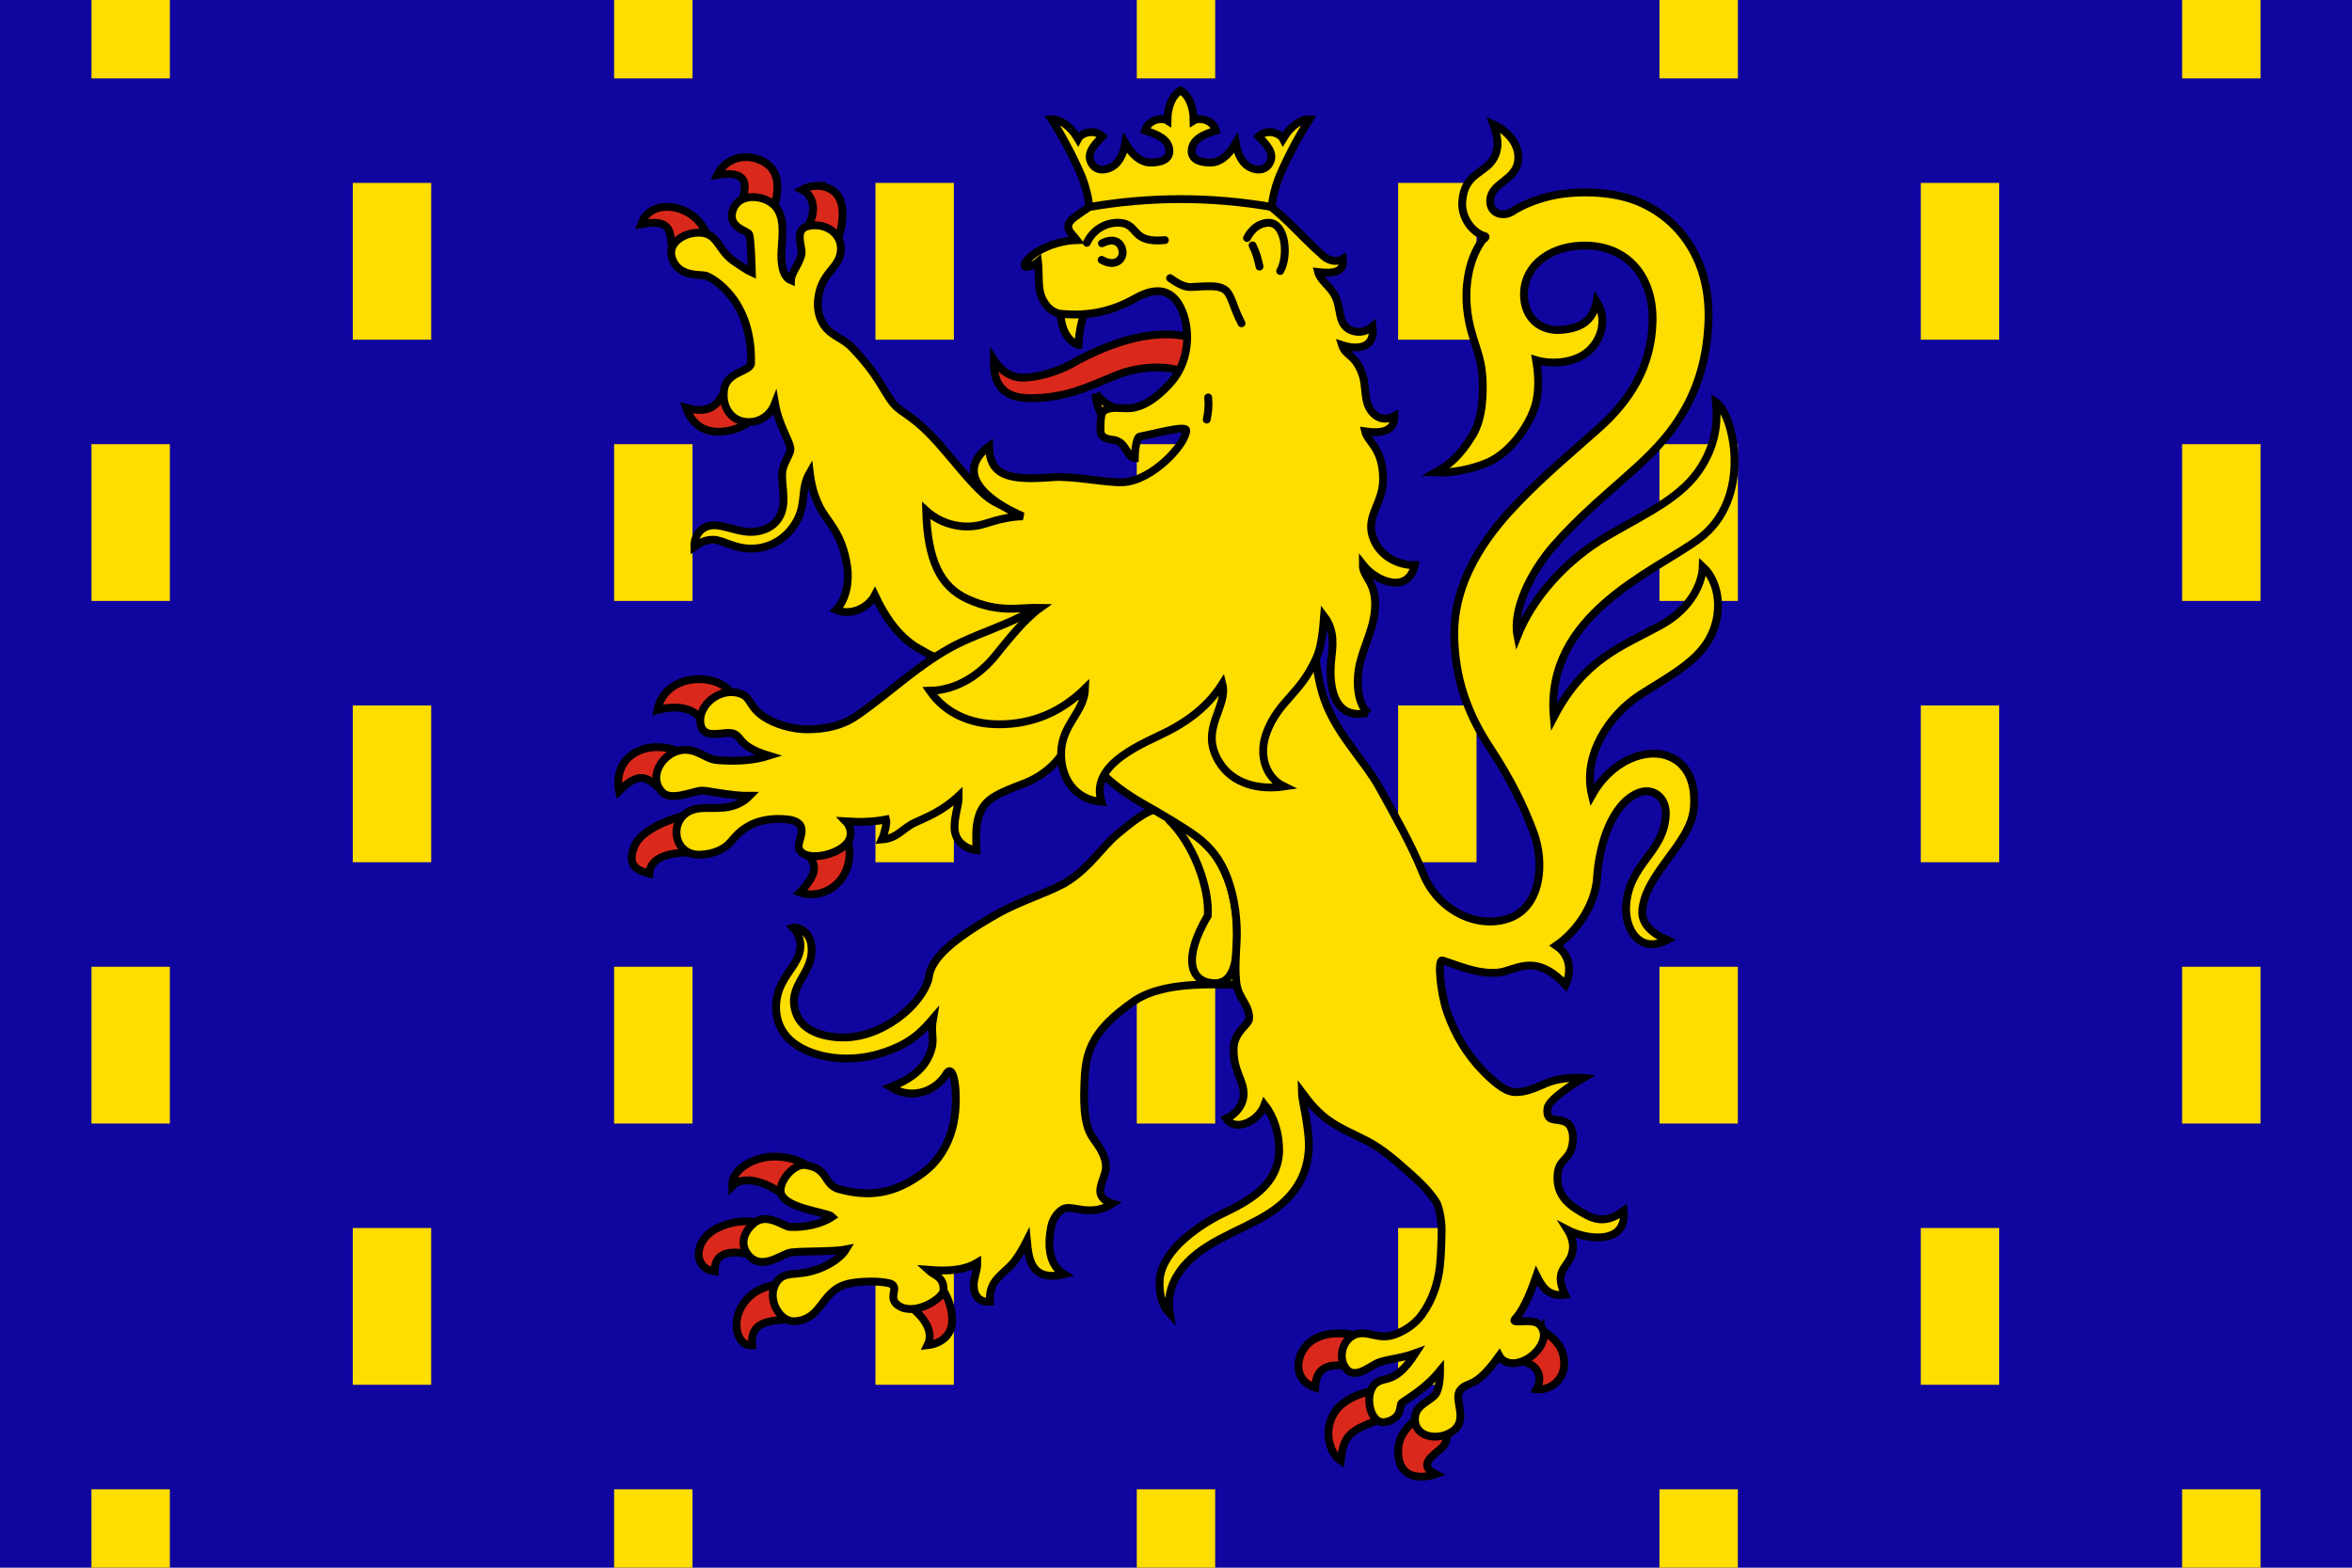 <svg height="600" width="900" xmlns="http://www.w3.org/2000/svg"><path d="m0 0h900v600h-900z" fill="#10069f"/><g fill="#fedd00"><path d="m35 0v30h30v-30zm200 0v30h30v-30zm200 0v30h30v-30zm200 0v30h30v-30zm200 0v30h30v-30zm-700 70v60h30v-60zm200 0v60h30v-60zm200 0v60h30v-60zm200 0v60h30v-60zm-700 100v60h30v-60zm200 0v60h30v-60zm200 0v60h30v-60zm200 0v60h30v-60zm200 0v60h30v-60zm-700 100v60h30v-60zm200 0v60h30v-60zm200 0v60h30v-60zm200 0v60h30v-60zm-700 100v60h30v-60zm200 0v60h30v-60zm200 0v60h30v-60zm200 0v60h30v-60zm200 0v60h30v-60zm-700 100v60h30v-60zm200 0v60h30v-60zm200 0v60h30v-60zm200 0v60h30v-60zm-700 100v30h30v-30zm200 0v30h30v-30zm200 0v30h30v-30zm200 0v30h30v-30zm200 0v30h30v-30z"/><g stroke="#000" stroke-width="2.989" transform="matrix(1.004 0 0 1.004 -.863 -.553)"><g fill-rule="evenodd"><path d="m411.887 132.061c-5.791-1.856-7.266-10.244-6.557-13.125l9.443-.783c-1.296 3.092-2.765 8.992-2.886 13.908z" fill="#fedd00"/><path d="m284.66 60.436c-4.275.169-8.276 2.461-10.41 6.77 13.692-2.06 10.471 5.973 9.188 10.467l12.125 3.158c1.867-6.393 3.334-14.431-3.254-18.383-2.418-1.451-5.083-2.113-7.648-2.012zm27.158 10.957c-1.785.081-3.599.577-5.248 1.504 4.996 2.551 5.6 9.273 1.389 15.02l11.57 5.465c2.112-4.481 3.451-12 1.533-16.625-1.537-3.707-5.318-5.541-9.244-5.363zm-57.191 8.006c-4.132.136-7.846 2.128-9.385 6.596 12.101-2.267 10.932 3.27 11.77 9.756l13.604-4.855c-1.98-6.098-7.273-10.357-13.084-11.303-.976-.159-1.951-.225-2.904-.193zm22.527 70.295c-2.394 3.586-4.206 9.222-14.768 6.326 5.017 14.541 21.518 8.144 24.471 4.895zm-9.084 109.756c-8.067-.254-15.081 3.906-16.662 11.777 6.827-1.905 13.277-1.015 16.654 3.371l11.826-9.482c-2.173-3.305-6.631-5.503-11.818-5.666zm-16.289 25.914c-2.095-.052-4.434.226-6.809 1.148-6.686 2.598-9.492 8.822-8.166 15.557 9.22-9.154 11.584-3.68 17.438.637l5.57-15.51s-3.425-1.717-8.033-1.832zm11.203 25.697s-16.834 3.86-20.297 11.998c-3.694 8.681 3.073 9.699 5.66 10.477.348-6.352 7.949-8.131 16.213-8.033zm60.645 9.551-15.438 4.926c3.911 4.578 4.689 7.657-2.49 15.232 6.484 2.184 13.691-.908 16.957-6.963 2.262-4.193 2.652-9.54.971-13.195zm-27.967 120.832c-8.149.224-16.007 5.099-15.764 11.246 4.177-4.491 13.186-1.513 19.568 3.365 3.785-4.555 8.422-7.512 10.674-9.768-3.044-3.056-8.765-5.001-14.479-4.844zm-9.914 24.678c-3.244-.062-7.537.565-11.836 2.768-8.9 4.559-8.926 15.351-.648 16.291-.212-8.06 7.34-7.86 13.863-6.326l3.105-12.068c-.968-.342-2.538-.627-4.484-.664zm11.836 24.047c-5.069.524-10.006 2.563-13.412 7.355-4.807 6.765-2.483 16.325 3.361 15.891-.965-10.351 8.721-9.265 16.064-10.139zm61.957 1.029-12.256 7.053c5.413 3.928 9.769 9.714 7.098 15.082 4.985-.534 8.901-3.648 9.295-8.42.464-5.622-2.083-11.048-4.137-13.715zm228.484 16.221-9.199 11.949c7.589.15 10.557 5.478 7.631 10.803 5.305.508 10.131-3.564 10.527-8.871.513-6.868-3.859-11.104-8.959-13.881zm-76.432 1.43c-3.52-.093-6.907.494-10.141 2.369-6.458 3.745-9.007 15.052.658 18.295.273-4.581 1.69-9.692 11.812-8.232l4.145-11.66c-2.202-.414-4.363-.715-6.475-.771zm12.666 21.908c-4.89.665-11.616 3.501-14.605 8-4.744 7.141-2.003 15.802 2.201 18.639 1.032-8.931 2.634-11.416 14.785-15.629zm16.531 10.723c-3.841 2.979-7.092 6.795-7.045 12.424.088 10.603 8.858 10.471 14.297 8.627-6.083-3.171-2.637-5.949 1.689-9.502 2.248-1.847 2.873-4.038 2.604-6.439z" fill="#da291c"/><path d="m298.968 180.818c-.298 6.031 2.459 13.3-2.418 18.706-2.226 2.468-5.812 3.916-10.203 3.785-4.156-.124-10.099-2.692-13.634-2.523-4.934.236-7.293 4.23-7.208 8.158 2.086-1.537 4.217-2.679 7.206-2.641 3.924.047 8.408 3.848 15.854 3.335 7.125-.491 13.266-4.903 16.389-11.357 3.183-6.577 1.046-11.566 4.531-17.568.538 4.432 1.495 8.51 3.759 13.057 2.93 5.885 8.604 9.728 10.515 22.858.777 5.338-.246 12.394-4.234 16.413 5.75 2.479 12.388-.941 14.764-5.588 3.832 8.157 8.932 15.631 15.996 19.903 9.098 5.502 18.196 8.499 28.723 9.3l19.571-16.769 11.091-36.657c-5.703-1.96-12.289-4.607-17.191-6.461-5.575-2.109-11.649-3.339-16.483-7.709-5.837-5.277-11.242-12.416-16.635-18.558-10.692-12.176-14.369-11.831-17.978-16.092-3.728-4.402-5.337-10.464-15.858-21.418-2.897-3.016-6.924-4.224-9.602-7.15-2.611-2.852-3.616-6.962-3.33-10.485.807-9.928 6.589-11.783 8.278-16.976 2.5-7.685-4.68-13.401-12.094-11.621-5.46 1.311-1.955 8.077-2.451 10.644-.729 3.776-3.913 7.056-4.008 10.007-3.246-1.358-3.889-6.5-3.601-11.435.362-6.212 1.747-14.499-4.253-18.359-4.652-2.993-12.31-2.879-14.282 2.978-2.292 6.806 5.709 7.824 6.237 9.322.629 1.783.937 12.689.988 14.493-2.084-.94-3.868-2.327-6.302-3.896-6.568-4.234-6.423-10.569-12.801-11.217-5.876-.597-13.397 3.546-11.294 9.735 2.529 7.442 11.177 5.98 13.067 6.675 2.147.789 17.541 8.871 17.023 33.292-.07 3.302-9.331 3.074-10.3 10.174-.964 7.059 3.316 12.641 10.02 12.26 5.016-.285 8.124-3.7 9.411-7.068 1.424 8.391 5.656 14.198 5.882 17.202.164 2.182-2.968 5.701-3.143 9.25zm108.81 155.7c-6.09 3.903-17.781 7.239-27.002 12.51-17.061 9.753-25.287 16.974-25.998 24.524-.072.77-2.291 8.415-12.207 15.478-5.931 4.224-13.679 7.474-22.179 6.958-5.653-.344-13.536-2.22-16.046-8.999-4.145-11.194 7.281-15.092 5.708-26.391-.712-5.111-5.45-6.959-6.971-6.424 2.172 2.277 3.301 5.42 2.705 8.569-1.018 5.379-5.452 8.644-7.825 14.729-2.289 5.868-2.283 15.032 5.591 20.837 7.365 5.43 20.167 7.576 32.335 3.98 12.131-3.585 16.525-8.758 20.569-13.444-.952 5.421.565 7.521-.588 11.6-2.177 7.707-8.433 11.697-15.603 14.531 8.731 5.388 17.74.915 21.213-4.974 3.269-5.544 5.102 10.618 2.327 20.76-1.859 6.795-5.522 12.576-10.685 16.529-11.565 8.853-21.388 9.507-32.314 6.619-6.299-1.665-4.002-8.161-13.088-9.252-4.061-.487-9.312 5.273-9.376 9.625-.099 6.944 18.073 8.337 19.72 10.098-4.161 2.826-10.552 4.144-16.223 3.873-2.088-.1-7.591-4.683-12.255-2.327-2.82 1.425-8.128 7.302-3.607 12.957 4.736 5.923 11.788.515 15.36-.655 2.908-.952 16.206-.278 21.931-1.403-2.14 3.564-7.455 6.763-12.938 8.267-6.525 1.789-10.679-.005-13.511 4.253-4.041 6.078 1.115 15.319 7.024 14.879 11.056-.812 9.698-12.637 21.552-14.566 4.98-.811 10.724-.765 14.246.047 4.956 1.142-1.391 5.722 4.056 8.803 6.464 3.657 16.646-3.201 16.769-6.113.22-5.224-3.535-5.584-5.901-7.787 7.47.584 13.586.312 18.787-2.761.052 3.678-1.861 6.284-1.27 10.132.564 3.672 3.237 5.105 6.084 4.766-.676-8.586 5.573-10.41 9.526-15.645 1.967-2.606 3.257-5.076 4.559-7.64.644 6.573 1.278 15.865 14.148 12.846-5.736-3.454-6.348-10.823-4.925-18.079.502-2.562 1.842-4.803 3.983-6.44 3.601-2.753 10.324 3.319 19.423-2.407-3.868-1.136-4.964-3.356-4.639-5.66.423-2.996 2.021-5.629 2.106-7.944.168-4.595-2.716-8.272-4.973-11.471-3.788-5.371-3.483-15.041-3.124-22.734.501-10.763 3.372-18.648 18.606-29.251 14.207-9.888 41.188-4.951 41.332-7.076 3.371-49.818-11.872-56.189-24.886-63.807-6.255-3.661-8.567-4.73-22.765 7.255-5.804 4.899-10.225 12.355-18.759 17.825z" fill="#fedd00"/><path d="m446.09 312.831c9.534 9.021 15.85 26.119 15.077 36.817-9.471 16.025-6.927 25.219 2.226 25.701 7.469.399 9.045-7.94 8.967-18.129-.069-9.09-1.19-16.668-4.841-24.548-4.982-10.752-13.218-15.792-21.429-19.842z" fill="#fedd00"/><path d="m571.534 371.341c6.808-.458 13.983-8.18 26.01 4.63 2.311-4.966 1.909-11.286-3.586-14.948 7.818-5.353 14.922-15.542 15.579-25.928.793-12.547 5.655-28.319 15.868-32.333 5.418-2.129 10.636 1.67 10.333 8.4-.657 14.609-14.261 18.598-15.111 34.937-.468 9.008 5.403 18.164 15.617 12.789-5.873-2.533-9.767-6.328-9.472-11.036.885-14.147 18.491-25.715 19.635-39.083 1.346-15.724-7.65-20.46-14.026-20.907-8.538-.599-18.782 5.02-24.788 15.811-3.702-15.405 6.763-30.74 18.337-38.238 9.698-6.283 20.752-11.846 26.016-20.68 5.935-9.96 4.383-22.266-2.109-28.186-.177 5.873-4.04 15.826-16.188 22.44-14.746 8.029-29.077 12.782-40.594 34.9-3.508-38.969 37.991-55.229 55.088-67.747 21.22-15.538 13.349-48.043 6.683-52.34.516 5.463.957 14.026-5.314 24.323-7.254 11.91-20.317 17.554-36.021 26.708-15.618 9.104-28.416 23.345-34.285 38.099-1.965-9.81 4.978-24.264 13.923-34.489 9.265-10.59 20.416-19.95 26.749-25.594 12.615-11.242 31.012-26.826 32.132-60.018.792-23.344-11.222-39.377-27.662-45.783-9.642-3.757-23.645-4.006-33.224-1.606-4.806 1.204-9.582 2.99-14.038 5.821-3.137 1.993-8.662.953-8.249-4.617.488-6.563 9.829-7.28 10.633-14.978.663-6.35-4.278-11.318-9.435-13.708 1.372 3.845 2.676 8.378.115 12.932-3.338 5.936-11.243 5.51-11.993 16.601-.371 5.548 3.479 11.695 8.758 13.113.631.364-.88 1.175-1.308 1.793-5.585 8.077-6.369 18.598-5.601 25.862 1.283 12.13 5.596 16.309 5.931 27.563.105 3.508.353 13.624-3.703 20.399-5 8.351-9.374 11.719-14.271 14.433 7.01.264 14.452-1.546 19.638-3.708 9.586-3.996 17.502-16.153 18.937-24.118.956-5.303.587-10.23-.227-15.017 4.779 1.484 13.036 1.506 18.713-2.46 5.829-4.073 8.899-12.633 4.355-19.919-1.318 7.532-6.261 10.375-13.776 10.862-7.151.463-12.985-3.863-13.804-11.618-1.208-11.429 8.325-20.016 21.713-20.51 17.734-.654 27.698 12.124 27.182 29.184-.516 17.099-8.663 29.88-20.372 40.342-10.06 8.989-20.663 17.741-31.094 28.62-8.135 8.484-24.13 26.44-24.099 49.716.023 17.248 5.388 31.062 13.551 43.425 8.163 12.363 13.074 22.71 16.667 32.365 4.317 11.605 2.831 27.627-8.4 32.39-11.633 4.934-27.76-1.698-33.805-16.877-4.229-10.62-10.616-21.798-16.449-32.392-6.229-11.313-17.751-21.647-21.97-36.574-3.74-13.232-3.291-28.643-2.561-36.446 2-21.38-5.121-41.278-25.479-47.635-20.358-6.358-37.287-.665-48.284 9.438-11.151 10.244-12.992 23.707-23.953 35.661-10.509 11.461-29.009 15.134-41.644 22.222-12.568 7.05-22.763 16.81-33.744 24.587-2.972 2.105-8.374 6.296-20.41 6.351-4.285.02-9.95-1.091-14.756-3.643-8.286-4.401-6.026-8.861-11.755-10.237-7.473-1.795-14.645 4.682-14.399 10.757.288 7.242 7.785 4.253 11.263 4.514 5.148.386 1.866 4.764 14.882 8.682-5.864 1.875-12.969 2.257-19.782 1.654-4.572-.405-8.101-4.984-14.176-3.675-7.035 1.516-12.114 10.423-6.612 15.966 3.437 3.463 11.485-.404 14.946-.645 1.869-.13 11.287 2.091 18.302 2.006-2.176 2.237-5.457 4.103-9.915 4.484-5.366.459-8.338-.397-11.992.915-9.119 3.274-7.534 17.361 3.057 17.021 5.044-.16 9.359-2.129 11.59-4.819 3.01-3.628 8.049-9.391 20.077-8.765 11.836.617 4.854 8.259 5.995 11.255 1.987 5.217 14.639 2.732 18.457-2.239 2.189-2.85 1.162-6.297-.601-8.113 5.581.367 10.66.17 15.374-.746.402 1.355-.777 5.849-1.614 7.624 6.053-.482 7.723-4.142 12.409-6.354 4.249-2.006 10.549-4.298 16.877-10.275.061 3.646-1.721 7.549-1.612 12.296.114 4.978 4.164 8.002 8.391 8.415-.567-9.955.147-16.518 6.945-20.522 3.313-1.951 7.514-3.511 11.059-4.857 5.701-2.164 10.436-5.838 13.415-9.69.841-1.088 6.317-6.391 7.563-4.998 1.444 2.485 2.779 5.037 8.08 10.164 5.072 4.905 10.491 8.841 16.523 12.251 6.915 3.909 15.341 8.886 20.069 12.36 5.343 3.925 9.4 8.809 12.118 16.337 2.59 7.174 3.775 15.916 3.367 23.656-.306 5.797-.727 10.685-.097 15.998.689 5.806 5.061 8.191 4.838 13.588-.093 2.237-5.72 4.918-5.903 11.262-.248 8.615 3.993 12.178 3.804 17.573-.152 4.346-3.185 7.656-6.599 9.215 3.46 5.228 12.291 1.038 14.599-5.303 3.402 4.295 5.845 11.07 5.497 18.784-.918 10.385-8.187 16.397-20.65 22.29-8.492 4.016-24.277 13.982-24.842 26.055-.242 5.253.929 9.291 3.874 12.505-.812-4.912-.144-10.006 3.145-15.113 7.713-11.975 22.976-15.694 34.408-22.94 10.675-6.767 15.009-15.418 15.411-24.972.321-7.501-2.677-18.736-2.693-21.386 3.269 4.41 6.019 7.619 9.909 10.469 4.764 3.491 10.624 5.788 15.44 8.361 5.748 3.072 10.662 7.481 15.163 11.436 3.663 3.219 8.201 7.436 10.854 11.812.636 1.05 2.012 5.809 1.952 10.646-.036 2.818-.147 9.308-.699 14.01-.703 5.98-2.815 12.612-6.828 18.09-2.437 3.327-5.942 5.909-10.173 7.493-5.47 2.047-9.044-.629-13.032-.389-6.456.387-9.354 8.618-5.762 13.343 3.057 4.021 7.865.223 11.298-1.672 3.157-1.743 9.248-1.886 15.232-4.104-8.038 12.474-11.727 8.379-15.376 11.698-4.383 3.987-2.008 15.918 4.103 14.531 6.525-1.481 5.082-6.47 5.995-7.221 1.998-1.644 8.734-5.067 14.659-12.33 0 0 .035 5.259-1.209 8.067-1.523 3.436-7.866 4.413-8.342 9.561-.659 7.12 7.081 8.949 12.551 6.454 9.134-4.166 1.723-12.914 4.638-16.612 3.069-3.894 5.352.163 14.898-13.143 1.043 1.999 3.533 3.105 6.188 2.777 6.909-.853 14.121-9.479 9.218-14.645-2.705-2.85-11.525.151-9.294-2.234 3.933-4.205 7.086-13.569 8.1-16.482 1.88 3.741 4.183 8.214 10.854 7.303-4.937-10.753 2.718-10.265 3.044-18.043.093-2.218-.837-4.849-1.957-6.611 7.48 3.875 22.66 5.542 21.269-7.314-7.815 5.835-12.751 2.62-17.948-.658-3.573-2.253-7.593-5.88-7.268-12.671.343-7.258 5.181-5.352 5.878-13.395.228-2.628-.399-5.888-2.64-7.069-3.449-1.818-7.784.533-7.039-5.384.395-3.139 9.311-8.965 13.661-11.513-2.833-.24-8.312.037-12.394 1.346-3.445 1.105-8.983 4.604-14.431 3.985-3.37-.382-7.804-4.183-11.894-8.473-5.599-5.874-10.255-13.368-13.282-22.18-2.402-6.991-3.642-19.761-1.758-19.466 6.927 2.192 13.192 5.193 20.969 4.67z" fill="#fedd00"/><path d="m473.592 143.055c-8.6.22-16.895.444-24.11-1.498-6.721-1.809-16.181-.866-23.428 2.153-11.657 4.856-19.112 8.415-31.825 8.624-10.705.176-14.806-4.719-14.6-14.675 3.162 5.027 7.285 6.844 10.908 6.86 4.662.021 12.635-1.845 18.529-5.152 30.513-17.122 53.095-14.06 64.526 3.688z" fill="#da291c"/><path d="m418.54 150.667c-.234 3.047 1.169 6.672 2.871 8.759l6.267-2.492c-3.578-1.306-6.933-3.534-9.138-6.267z" fill="#fedd00"/><path d="m522.011 272.319c-3.636-3.976-4.202-10.728-3.32-16.501 1.203-7.873 5.738-14.841 6.234-23.449.571-10.069-4.71-11.674-4.675-16.6 5.176 6.621 17.353 11.336 19.816.22-6.145.069-12.189-3.095-14.988-8.43-5.041-9.608 3.035-14.43 2.925-24.466-.127-11.839-5.833-13.885-6.865-18.085 5.235.762 11.278.486 11.186-5.815-2.94 1.632-6.257 1.316-8.747-1.815-2.986-3.755-1.927-9.461-3.403-13.814-2.74-8.083-6.468-7.145-7.836-11.448 5.681 1.862 12.767 1.408 11.632-7.089-2.204 1.962-5.345 2.66-8.232 1.421-5.192-2.229-3.529-8.28-6.091-13.2-1.855-3.563-5.597-5.761-6.436-8.989 4.748.544 10.235.588 9.459-5.027-2.214 1.42-5.221.836-7.32-.996-9.826-8.571-16.961-18.221-26.952-23.21-8.1-4.044-27.537-4.673-42.318-3.314-10.893 1.002-19.348 7.068-25.452 11.474-5.32 3.84-1.26 6.284.672 8.88-5.027.147-10.302 1.67-14.691 4.198-2.532 1.458-5.694 4.279-5.179 5.749.298.85 3.581-.324 5.059-1.614.413 3.411.032 7.442.671 10.948.841 4.611 4.139 8.448 8.057 8.833 10.389 1.02 19.484-.906 28.158-5.829 11.743-6.666 16.75-.208 18.908 7.253 2.176 7.522 1.104 17.417-4.893 24.422-3.113 3.636-8.965 9.392-15.404 10.084-3.615.389-7.354-.869-10.289.992-1.497.949-1.367 4.59-1.408 7.554-.032 2.314 1.891 3.287 4.377 3.504 5.762.501 5.208 6.52 8.664 6.937-.01-1.55.531-7.867 1.889-8.115 5.46-.996 17.825-4.482 17.753-2.35-.185 5.363-12.974 19.136-23.978 19.74-6.151.338-19.326-2.509-26.908-1.912-15.899 1.241-24.099-.009-24.275-11.807-13.703 10.442-.415 21.021 12.895 26.721-4.464.072-9.252 1.142-14.416 2.82-7.674 2.493-16.415.493-22.443-4.968.508 19 5.474 29.039 15.826 33.717 12.302 5.559 19.883 3.088 27.683 3.296-5.888 4.222-12.047 11.921-17.074 18.167-5.648 7.018-14.415 13.281-25.062 13.483 5.74 8.329 14.999 12.569 25.517 12.758 14.193.258 25.136-5.254 33.685-13.616-.29 9.113-8.97 13.616-9.142 24.603-.154 9.819 5.461 17.783 15.428 18.614-4.942-14.957 17.24-22.669 25.862-27.233 8.159-4.319 15.021-9.715 20.171-17.779 2.274 8.938-8.883 17.051-1.372 29.564 5.05 8.414 14.83 11.011 24.854 9.565-7.047-3.397-9.854-12.094-6.563-20.683 4.725-12.334 12.605-14.084 19.027-28.555 1.704-3.839 2.404-9.897 2.834-15.656 4.4 5.827 3.177 11.872 2.671 17.108-.949 9.837 1.076 22.563 13.82 19.742z" fill="#fedd00"/></g><path d="m461.334 152.054c.276 2.898.067 5.632-.556 8.443m-13.971-53.917c1.419.912 4.778 3.545 7.924 3.383 6.786-.349 10.248-.662 12.667.818 2.871 1.756 3.136 6.286 6.64 13.012m4.206-29.704c1.278 2.456 2.101 5.328 2.661 8.085m-4.766-10.892c1.699-3.299 4.487-5.734 8.134-5.809 6.561-.135 7.829 12.541 4.501 18.391m-73.685-10.757c2.261-4.842 7.013-7.864 12.345-7.634 7.679.327 4.18 7.91 17.412 6.602m-24.001 1.23c5.04-2.56 7.511.053 7.879 3.084.328 2.7-2.568 6.322-7.993 3.228" fill="#fedd00" stroke-linecap="round"/><path d="m416.02 79.449c23.182-3.964 46.364-4.015 69.546 0 .286-3.659 1.544-8.598 3.305-12.637 3.072-7.046 7.021-14.45 11.049-20.771-3.072-.129-7.111 2.384-10.078 7.442-1.187-2.261-6.106-3.961-9.266-.95 2.667 2.904 6.619 6.47 3.964 10.538-1.902 2.913-5.463 2.411-7.855.945-2.147-1.315-4.132-4.351-4.834-8.849-2.928 4.978-6.273 7.272-9.288 7.348-5.035.127-7.527-1.556-7.528-4.324-.002-4.858 5.504-6.682 9.266-7.863-1.231-4.188-6.341-5.175-8.5-3.81-.041-5.864-2.282-10.06-5.007-11.484-2.725 1.424-4.966 5.62-5.007 11.484-2.159-1.364-7.269-.378-8.5 3.81 3.762 1.181 9.268 3.005 9.266 7.863-.001 2.768-2.493 4.451-7.528 4.324-3.015-.076-6.36-2.37-9.288-7.348-.702 4.498-2.688 7.534-4.835 8.849-2.393 1.466-5.954 1.968-7.855-.945-2.656-4.068 1.297-7.634 3.964-10.538-3.16-3.011-8.079-1.311-9.266.95-2.967-5.058-7.006-7.571-10.078-7.442 4.028 6.321 7.978 13.725 11.049 20.771 1.761 4.039 3.019 8.977 3.305 12.637z" fill="#fedd00" fill-rule="evenodd" stroke-linecap="round"/></g></g></svg>
